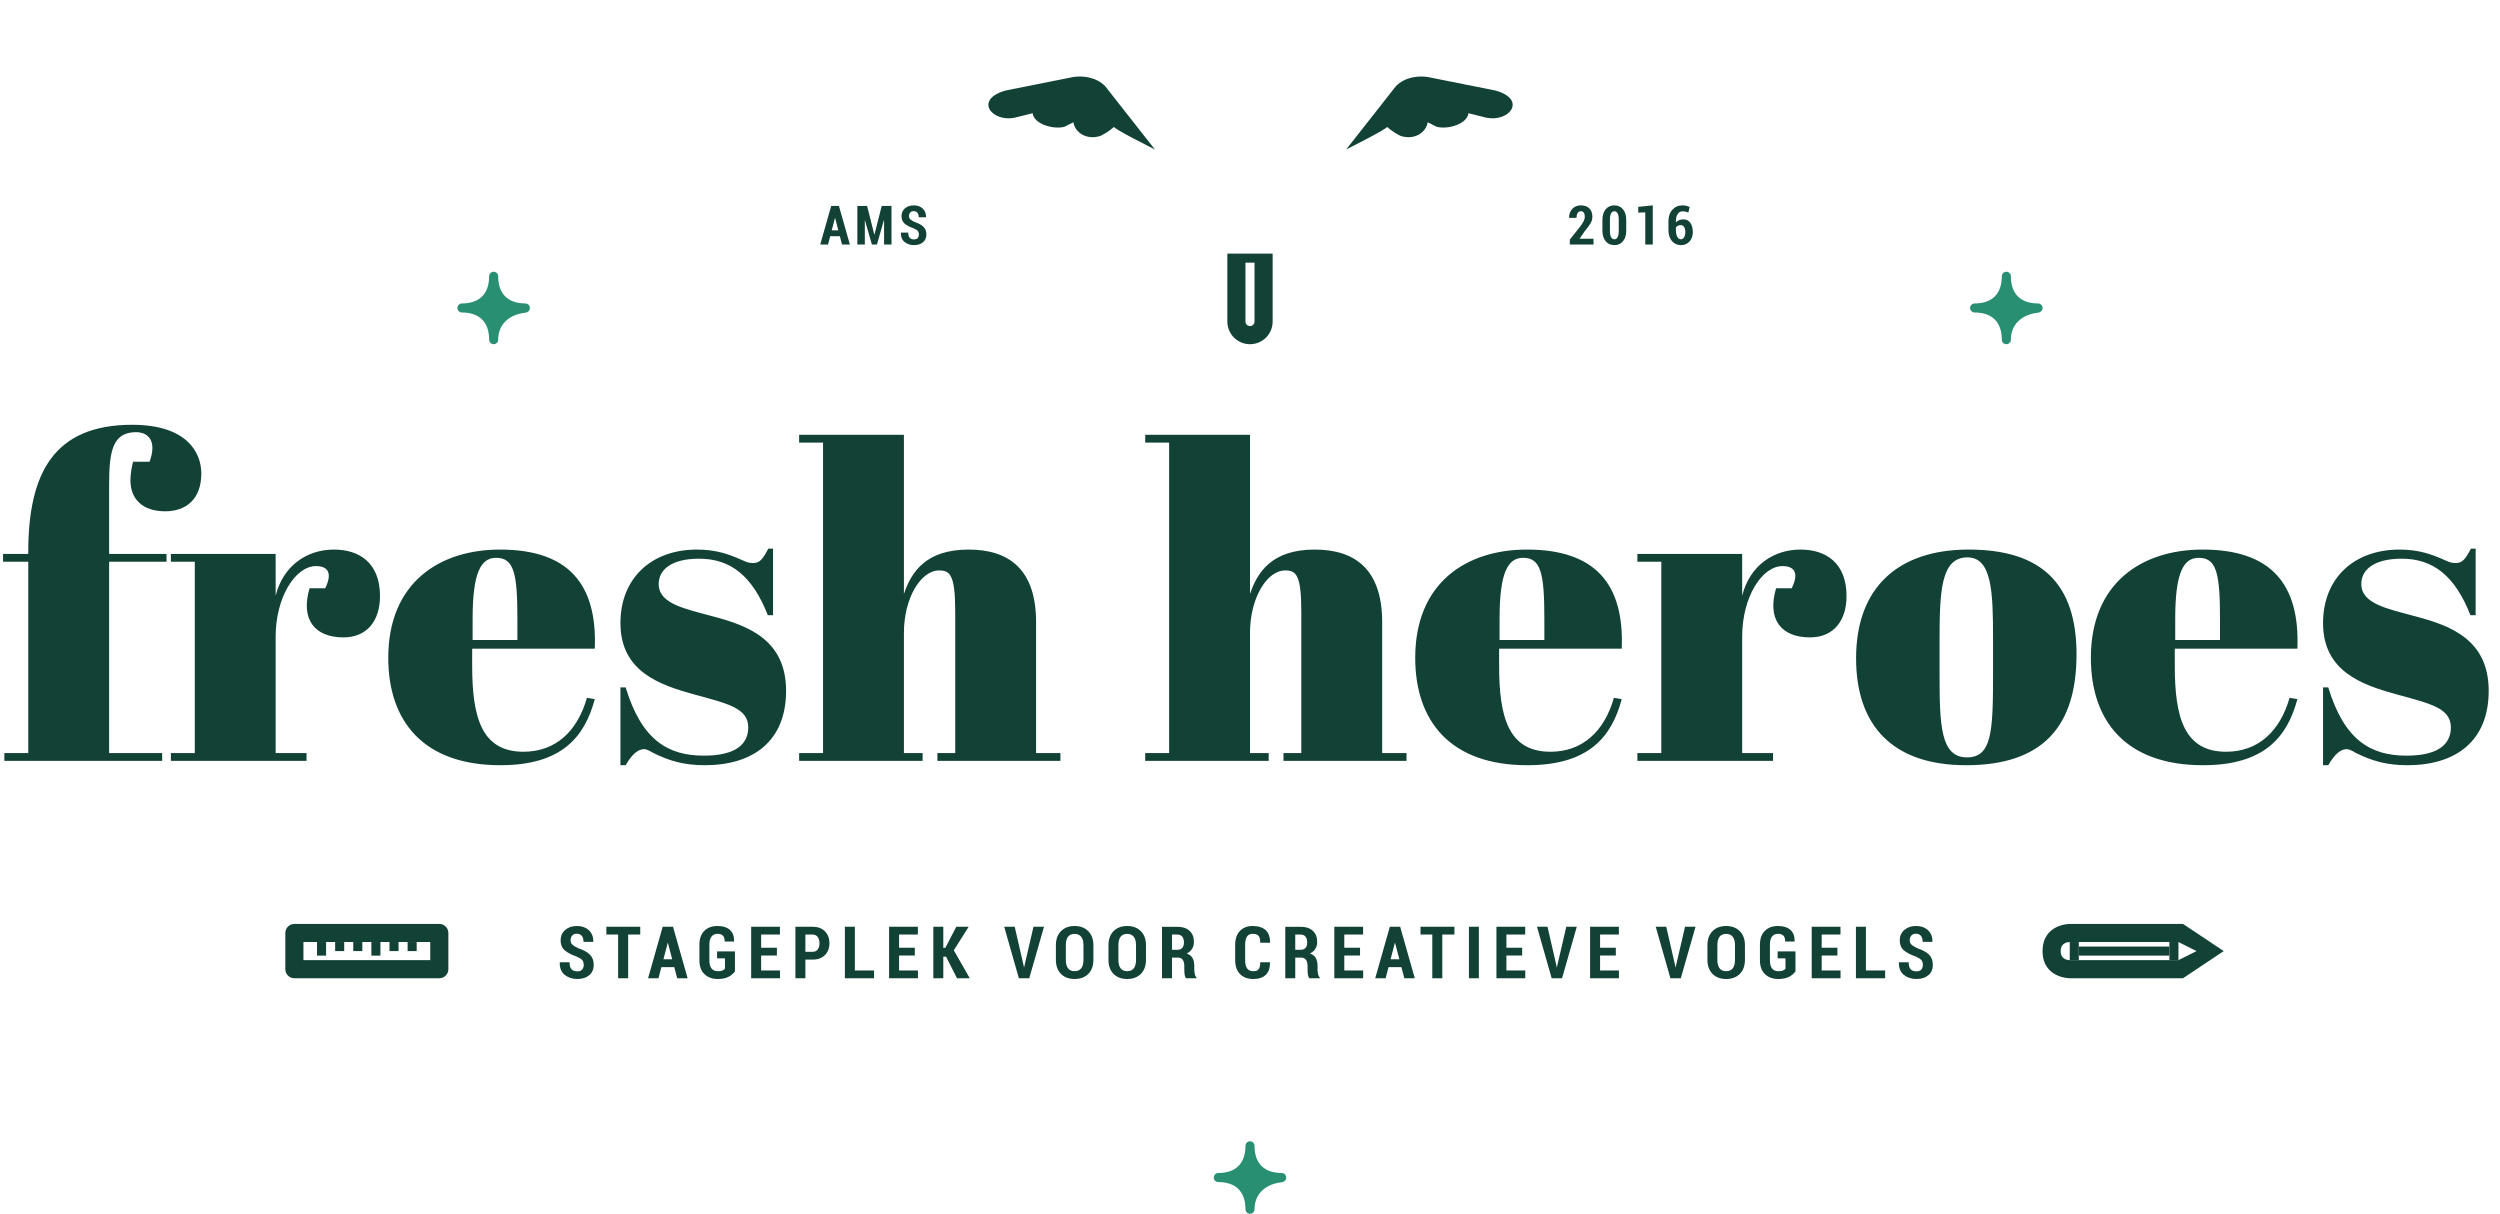 <svg xmlns="http://www.w3.org/2000/svg" width="552" height="268" viewBox="0 0 552 268" xmlns:xlink="http://www.w3.org/1999/xlink">
  <defs>
    <path id="a" d="M58,-4.41259384e-14 C66.284,-3.79547099e-14 73,6.713 73,15.007 L73,50.007 C73,53.317 70.311,56 67.001,56 L48.999,56 C45.686,56 43,53.318 43,50.007 L43,12.185 C43.815,12.391 44.669,12.5 45.55,12.5 C51.183,12.5 55.75,8.023 55.75,2.5 C55.75,1.637 55.638,0.799 55.429,-1.13686838e-13 L58,-4.41259384e-14 Z"/>
    <mask id="c" width="30" height="56" x="0" y="0" fill="white">
      <use xlink:href="#a"/>
    </mask>
    <path id="b" d="M71,29.993 L71,13.007 C71,9 68.275,4.786 65,3 C61.725,1.214 58,1 58,1 C58,1 56.994,5.178 56,7 C54.994,8.845 53.772,10.234 51,12 C48.228,13.766 45,14.007 45,14.007 L45,34.993 C45,37.207 46.791,39 49,39 C51.051,39 52.748,37.447 52.974,35.449 C52.983,35.454 53,32.002 53,32.002 C53,30.896 53.888,30 55,30 C56.105,30 57,30.898 57,32.002 L57,35.463 C57.251,37.447 58.944,39 61,39 C63.205,39 65,37.206 65,34.993 L65,34.229 L65,33.464 L65,22.002 C65,20.896 65.888,20 67,20 C68.105,20 69,20.898 69,22.002 L69,33.463 C70.194,32.77 71,31.476 71,29.993 Z"/>
    <mask id="d" width="26" height="38" x="0" y="0" fill="white">
      <use xlink:href="#b"/>
    </mask>
  </defs>
  <g fill="none" fill-rule="evenodd">
    <path fill="#288F73" d="M110 61C110 60.448 109.552 60 109 60 108.448 60 108 60.448 108 61 108 64.866 105.866 67 102 67 101.448 67 101 67.448 101 68 101 68.552 101.448 69 102 69 105.866 69 108 71.134 108 75 108 75.552 108.448 76 109 76 109.552 76 110 75.552 110 75 110 71.134 113.134 69 117 69L116 69C116.552 69 117 68.552 117 68 117 67.448 116.552 67 116 67 112.134 67 110 64.866 110 61zM444 61C444 60.448 443.552 60 443 60 442.448 60 442 60.448 442 61 442 64.866 439.866 67 436 67 435.448 67 435 67.448 435 68 435 68.552 435.448 69 436 69 439.866 69 442 71.134 442 75 442 75.552 442.448 76 443 76 443.552 76 444 75.552 444 75 444 71.134 447.134 69 451 69L450 69C450.552 69 451 68.552 451 68 451 67.448 450.552 67 450 67 446.134 67 444 64.866 444 61zM277 253C277 252.448 276.552 252 276 252 275.448 252 275 252.448 275 253 275 256.866 272.866 259 269 259 268.448 259 268 259.448 268 260 268 260.552 268.448 261 269 261 272.866 261 275 263.134 275 267 275 267.552 275.448 268 276 268 276.552 268 277 267.552 277 267 277 263.134 280.134 261 284 261L283 261C283.552 261 284 260.552 284 260 284 259.448 283.552 259 283 259 279.134 259 277 256.866 277 253z"/>
    <path fill="#124235" d="M30.048,95.424 C32.64,95.424 34.752,97.248 33.024,101.952 L29.376,101.952 C29.088,103.104 28.8,104.64 28.8,106.08 C28.8,110.016 31.296,112.896 36.48,112.896 C40.992,112.896 44.448,110.304 44.448,104.544 C44.448,99.84 41.184,93.792 29.184,93.792 C11.904,93.792 6.24,104.448 6.24,121.92 L6.24,122.304 L0.672,122.304 L0.672,124.032 L6.24,124.032 L6.24,166.272 L0.96,166.272 L0.96,168 L35.808,168 L35.808,166.272 L24.096,166.272 L24.096,124.032 L36.768,124.032 L36.768,122.304 L24.096,122.304 L24.096,106.944 C24.096,99.648 24.864,95.424 30.048,95.424 L30.048,95.424 Z M69.792,124.992 C71.808,124.992 73.728,125.952 71.808,129.888 L68.352,129.888 C66.336,136.704 69.408,140.736 75.84,140.736 C81.024,140.736 83.904,137.088 83.904,131.616 C83.904,124.32 79.392,121.344 73.728,121.344 C67.968,121.344 62.592,124.704 60.864,131.52 L60.864,122.304 L37.728,122.304 L37.728,124.032 L43.008,124.032 L43.008,166.272 L37.728,166.272 L37.728,168 L67.68,168 L67.68,166.272 L60.864,166.272 L60.864,140.544 C60.864,131.904 65.184,124.992 69.792,124.992 L69.792,124.992 Z M85.728,145.248 C85.728,159.168 93.408,168.96 110.496,168.96 C124.128,168.96 129.12,162.624 131.328,154.368 L129.6,154.08 C127.488,161.472 122.688,165.984 115.584,165.984 C106.272,165.984 104.256,158.304 104.256,146.976 L104.256,143.232 L131.328,143.232 C131.904,128.928 125.472,121.344 110.4,121.344 C97.056,121.344 85.728,128.64 85.728,145.248 L85.728,145.248 Z M104.352,141.312 L104.352,136.608 C104.352,126.432 106.176,123.168 109.536,123.168 C113.472,123.168 114.24,126.528 114.24,136.608 L114.24,141.312 L104.352,141.312 Z M136.992,168.96 L138.144,168.96 C139.68,166.272 141.024,165.408 142.272,165.408 C142.656,165.408 143.52,165.792 144.096,166.176 C147.744,168 151.008,168.96 155.616,168.96 C166.464,168.96 173.568,163.488 173.568,152.544 C173.568,141.216 165.12,138.144 157.536,136.128 C151.2,134.4 145.44,133.344 145.44,128.928 C145.44,125.952 148.032,123.36 154.368,123.36 C161.184,123.36 166.08,127.008 169.536,135.84 L170.688,135.84 L170.688,121.152 L169.632,121.152 C168.384,123.552 167.712,124.32 166.272,124.32 C165.12,124.32 164.736,124.032 163.584,123.552 C160.992,122.4 158.112,121.344 153.888,121.344 C143.712,121.344 136.992,127.776 136.992,137.568 C136.992,148.224 145.536,151.2 153.216,153.312 C160.512,155.328 165.216,156.288 165.216,160.608 C165.216,164.256 162.528,166.848 155.424,166.848 C147.552,166.848 141.696,163.488 138.144,151.776 L136.992,151.776 L136.992,168.96 Z M176.448,96 L176.448,97.728 L181.728,97.728 L181.728,166.272 L176.448,166.272 L176.448,168 L203.712,168 L203.712,166.272 L199.584,166.272 L199.584,139.776 C199.584,132 203.328,125.952 207.36,125.952 C209.76,125.952 210.912,126.912 210.912,135.072 L210.912,166.272 L206.976,166.272 L206.976,168 L234.144,168 L234.144,166.272 L228.768,166.272 L228.768,137.376 C228.768,125.76 222.816,121.344 213.888,121.344 C204.384,121.344 201.216,126.336 199.584,131.136 L199.584,96 L176.448,96 Z M252.864,96 L252.864,97.728 L258.144,97.728 L258.144,166.272 L252.864,166.272 L252.864,168 L280.128,168 L280.128,166.272 L276,166.272 L276,139.776 C276,132 279.744,125.952 283.776,125.952 C286.176,125.952 287.328,126.912 287.328,135.072 L287.328,166.272 L283.392,166.272 L283.392,168 L310.56,168 L310.56,166.272 L305.184,166.272 L305.184,137.376 C305.184,125.76 299.232,121.344 290.304,121.344 C280.8,121.344 277.632,126.336 276,131.136 L276,96 L252.864,96 Z M312.48,145.248 C312.48,159.168 320.16,168.96 337.248,168.96 C350.88,168.96 355.872,162.624 358.08,154.368 L356.352,154.08 C354.24,161.472 349.44,165.984 342.336,165.984 C333.024,165.984 331.008,158.304 331.008,146.976 L331.008,143.232 L358.08,143.232 C358.656,128.928 352.224,121.344 337.152,121.344 C323.808,121.344 312.48,128.64 312.48,145.248 L312.48,145.248 Z M331.104,141.312 L331.104,136.608 C331.104,126.432 332.928,123.168 336.288,123.168 C340.224,123.168 340.992,126.528 340.992,136.608 L340.992,141.312 L331.104,141.312 Z M393.6,124.992 C395.616,124.992 397.536,125.952 395.616,129.888 L392.16,129.888 C390.144,136.704 393.216,140.736 399.648,140.736 C404.832,140.736 407.712,137.088 407.712,131.616 C407.712,124.32 403.2,121.344 397.536,121.344 C391.776,121.344 386.4,124.704 384.672,131.52 L384.672,122.304 L361.536,122.304 L361.536,124.032 L366.816,124.032 L366.816,166.272 L361.536,166.272 L361.536,168 L391.488,168 L391.488,166.272 L384.672,166.272 L384.672,140.544 C384.672,131.904 388.992,124.992 393.6,124.992 L393.6,124.992 Z M440.064,149.088 C440.064,161.568 439.776,167.232 434.304,167.232 C428.448,167.232 428.256,160.032 428.256,148.896 L428.256,141.408 C428.256,130.56 428.544,123.072 434.4,123.072 C439.776,123.072 440.064,130.56 440.064,140.928 L440.064,149.088 Z M409.824,145.344 C409.824,160.32 417.984,168.96 434.112,168.96 C451.2,168.96 458.496,160.224 458.496,144.48 C458.496,128.928 450.816,121.344 434.688,121.344 C419.232,121.344 409.824,129.6 409.824,145.344 L409.824,145.344 Z M461.664,145.248 C461.664,159.168 469.344,168.96 486.432,168.96 C500.064,168.96 505.056,162.624 507.264,154.368 L505.536,154.08 C503.424,161.472 498.624,165.984 491.52,165.984 C482.208,165.984 480.192,158.304 480.192,146.976 L480.192,143.232 L507.264,143.232 C507.84,128.928 501.408,121.344 486.336,121.344 C472.992,121.344 461.664,128.64 461.664,145.248 L461.664,145.248 Z M480.288,141.312 L480.288,136.608 C480.288,126.432 482.112,123.168 485.472,123.168 C489.408,123.168 490.176,126.528 490.176,136.608 L490.176,141.312 L480.288,141.312 Z M512.928,168.96 L514.08,168.96 C515.616,166.272 516.96,165.408 518.208,165.408 C518.592,165.408 519.456,165.792 520.032,166.176 C523.68,168 526.944,168.96 531.552,168.96 C542.4,168.96 549.504,163.488 549.504,152.544 C549.504,141.216 541.056,138.144 533.472,136.128 C527.136,134.4 521.376,133.344 521.376,128.928 C521.376,125.952 523.968,123.36 530.304,123.36 C537.12,123.36 542.016,127.008 545.472,135.84 L546.624,135.84 L546.624,121.152 L545.568,121.152 C544.32,123.552 543.648,124.32 542.208,124.32 C541.056,124.32 540.672,124.032 539.52,123.552 C536.928,122.4 534.048,121.344 529.824,121.344 C519.648,121.344 512.928,127.776 512.928,137.568 C512.928,148.224 521.472,151.2 529.152,153.312 C536.448,155.328 541.152,156.288 541.152,160.608 C541.152,164.256 538.464,166.848 531.36,166.848 C523.488,166.848 517.632,163.488 514.08,151.776 L512.928,151.776 L512.928,168.96 Z"/>
    <g transform="translate(218)">
      <path fill="#124235" d="M18.236,17 L33.236,20 C40.236,22 36.236,27 31.236,26 L27.236,25 C26.955,27.365 22.76,28.646 20.236,28 L18.236,27 C17.854,29.329 15.236,31 12.236,30 C10.236,29 9.661,28.289 9.236,28 C9.661,28.289 0.236,33 0.236,33 L11.236,19 C13.236,17 16.16,16.681 18.236,17 Z" transform="matrix(-1 0 0 1 37.236 0)"/>
      <path fill="#124235" d="M97.236 17L112.236 20C119.236 22 115.236 27 110.236 26L106.236 25C105.955 27.365 101.76 28.646 99.236 28L97.236 27C96.854 29.329 94.236 31 91.236 30 89.236 29 88.661 28.289 88.236 28 88.661 28.289 79.236 33 79.236 33L90.236 19C92.236 17 95.16 16.681 97.236 17zM57 58L57 71.008C57 71.557 57.444 72 58 72 58.551 72 59 71.552 59 71.008L59 58 57 58zM63 56L63 71.008C63 73.765 60.756 76 58 76 55.239 76 53 73.769 53 71.008L53 56 63 56z"/>
      <use stroke="#124235" stroke-width="8" mask="url(#c)" xlink:href="#a"/>
      <use stroke="#124235" stroke-width="4" mask="url(#d)" xlink:href="#b"/>
    </g>
    <path fill="#124235" d="M128.891,213.047 C128.891,212.594 128.775,212.236 128.543,211.973 C128.311,211.71 127.896,211.453 127.297,211.203 C126.13,210.792 125.253,210.326 124.664,209.805 C124.076,209.284 123.781,208.555 123.781,207.617 C123.781,206.685 124.117,205.926 124.789,205.34 C125.461,204.754 126.318,204.461 127.359,204.461 C128.464,204.461 129.352,204.773 130.023,205.398 C130.695,206.023 131.021,206.862 131,207.914 L130.984,207.961 L128.844,207.961 C128.844,207.372 128.712,206.926 128.449,206.621 C128.186,206.316 127.81,206.164 127.32,206.164 C126.898,206.164 126.57,206.303 126.336,206.582 C126.102,206.861 125.984,207.208 125.984,207.625 C125.984,208.01 126.117,208.328 126.383,208.578 C126.648,208.828 127.104,209.102 127.75,209.398 C128.849,209.763 129.681,210.224 130.246,210.781 C130.811,211.339 131.094,212.089 131.094,213.031 C131.094,214.005 130.763,214.771 130.102,215.328 C129.44,215.885 128.563,216.164 127.469,216.164 C126.391,216.164 125.469,215.863 124.703,215.262 C123.937,214.66 123.568,213.745 123.594,212.516 L123.609,212.469 L125.758,212.469 C125.758,213.182 125.902,213.695 126.191,214.008 C126.48,214.32 126.906,214.477 127.469,214.477 C127.943,214.477 128.298,214.346 128.535,214.086 C128.772,213.826 128.891,213.479 128.891,213.047 Z M141.367,206.352 L138.695,206.352 L138.695,216 L136.484,216 L136.484,206.352 L133.883,206.352 L133.883,204.625 L141.367,204.625 L141.367,206.352 Z M148.875,213.539 L146.031,213.539 L145.391,216 L143.094,216 L146.32,204.625 L148.602,204.625 L151.828,216 L149.523,216 L148.875,213.539 Z M146.484,211.805 L148.422,211.805 L147.477,208.195 L147.43,208.195 L146.484,211.805 Z M162.273,214.5 C161.951,214.953 161.483,215.344 160.871,215.672 C160.259,216 159.469,216.164 158.5,216.164 C157.271,216.164 156.285,215.806 155.543,215.09 C154.801,214.374 154.43,213.357 154.43,212.039 L154.43,208.586 C154.43,207.273 154.79,206.258 155.512,205.539 C156.233,204.82 157.187,204.461 158.375,204.461 C159.615,204.461 160.549,204.754 161.18,205.34 C161.81,205.926 162.115,206.76 162.094,207.844 L162.078,207.891 L160.008,207.891 C160.008,207.297 159.878,206.865 159.617,206.594 C159.357,206.323 158.964,206.188 158.438,206.188 C157.87,206.188 157.427,206.385 157.109,206.781 C156.792,207.177 156.633,207.773 156.633,208.57 L156.633,212.039 C156.633,212.852 156.794,213.456 157.117,213.852 C157.44,214.247 157.901,214.445 158.5,214.445 C158.927,214.445 159.263,214.395 159.508,214.293 C159.753,214.191 159.94,214.057 160.07,213.891 L160.07,211.594 L158.336,211.594 L158.336,210.07 L162.273,210.07 L162.273,214.5 Z M171.539,210.977 L168.062,210.977 L168.062,214.281 L172.227,214.281 L172.227,216 L165.859,216 L165.859,204.625 L172.211,204.625 L172.211,206.352 L168.062,206.352 L168.062,209.258 L171.539,209.258 L171.539,210.977 Z M177.828,211.883 L177.828,216 L175.625,216 L175.625,204.625 L179.43,204.625 C180.57,204.625 181.474,204.96 182.141,205.629 C182.807,206.298 183.141,207.174 183.141,208.258 C183.141,209.346 182.807,210.223 182.141,210.887 C181.474,211.551 180.57,211.883 179.43,211.883 L177.828,211.883 Z M177.828,210.156 L179.43,210.156 C179.924,210.156 180.301,209.979 180.559,209.625 C180.816,209.271 180.945,208.82 180.945,208.273 C180.945,207.716 180.816,207.257 180.559,206.895 C180.301,206.533 179.924,206.352 179.43,206.352 L177.828,206.352 L177.828,210.156 Z M188.75,214.281 L192.992,214.281 L192.992,216 L186.547,216 L186.547,204.625 L188.75,204.625 L188.75,214.281 Z M201.992,210.977 L198.516,210.977 L198.516,214.281 L202.68,214.281 L202.68,216 L196.312,216 L196.312,204.625 L202.664,204.625 L202.664,206.352 L198.516,206.352 L198.516,209.258 L201.992,209.258 L201.992,210.977 Z M208.883,211.227 L208.281,211.227 L208.281,216 L206.078,216 L206.078,204.625 L208.281,204.625 L208.281,209.281 L208.734,209.281 L211.148,204.625 L213.883,204.625 L210.602,209.82 L214.125,216 L211.312,216 L208.883,211.227 Z M225.992,213.094 L226.086,213.57 L226.133,213.57 L226.227,213.117 L228.195,204.625 L230.516,204.625 L227.258,216 L224.969,216 L221.727,204.625 L224.047,204.625 L225.992,213.094 Z M241.422,211.906 C241.422,213.245 241.044,214.289 240.289,215.039 C239.534,215.789 238.529,216.164 237.273,216.164 C236.018,216.164 235.016,215.789 234.266,215.039 C233.516,214.289 233.141,213.245 233.141,211.906 L233.141,208.734 C233.141,207.401 233.514,206.355 234.262,205.598 C235.009,204.84 236.01,204.461 237.266,204.461 C238.521,204.461 239.527,204.84 240.285,205.598 C241.043,206.355 241.422,207.401 241.422,208.734 L241.422,211.906 Z M239.227,208.711 C239.227,207.883 239.059,207.258 238.723,206.836 C238.387,206.414 237.901,206.203 237.266,206.203 C236.625,206.203 236.143,206.413 235.82,206.832 C235.497,207.251 235.336,207.878 235.336,208.711 L235.336,211.906 C235.336,212.75 235.499,213.383 235.824,213.805 C236.15,214.227 236.633,214.438 237.273,214.438 C237.914,214.438 238.4,214.227 238.73,213.805 C239.061,213.383 239.227,212.75 239.227,211.906 L239.227,208.711 Z M253.031,211.906 C253.031,213.245 252.654,214.289 251.898,215.039 C251.143,215.789 250.138,216.164 248.883,216.164 C247.628,216.164 246.625,215.789 245.875,215.039 C245.125,214.289 244.75,213.245 244.75,211.906 L244.75,208.734 C244.75,207.401 245.124,206.355 245.871,205.598 C246.618,204.84 247.62,204.461 248.875,204.461 C250.13,204.461 251.137,204.84 251.895,205.598 C252.652,206.355 253.031,207.401 253.031,208.734 L253.031,211.906 Z M250.836,208.711 C250.836,207.883 250.668,207.258 250.332,206.836 C249.996,206.414 249.51,206.203 248.875,206.203 C248.234,206.203 247.753,206.413 247.43,206.832 C247.107,207.251 246.945,207.878 246.945,208.711 L246.945,211.906 C246.945,212.75 247.108,213.383 247.434,213.805 C247.759,214.227 248.242,214.438 248.883,214.438 C249.523,214.438 250.009,214.227 250.34,213.805 C250.671,213.383 250.836,212.75 250.836,211.906 L250.836,208.711 Z M258.773,211.438 L258.773,216 L256.57,216 L256.57,204.633 L259.977,204.633 C261.107,204.633 261.996,204.927 262.645,205.516 C263.293,206.104 263.617,206.924 263.617,207.977 C263.617,208.565 263.48,209.076 263.207,209.508 C262.934,209.94 262.539,210.284 262.023,210.539 C262.617,210.737 263.044,211.065 263.305,211.523 C263.565,211.982 263.695,212.555 263.695,213.242 L263.695,214.07 C263.695,214.388 263.732,214.721 263.805,215.07 C263.878,215.419 264.008,215.674 264.195,215.836 L264.195,216 L261.914,216 C261.732,215.833 261.616,215.561 261.566,215.184 C261.517,214.806 261.492,214.43 261.492,214.055 L261.492,213.258 C261.492,212.68 261.372,212.232 261.133,211.914 C260.893,211.596 260.549,211.438 260.102,211.438 L258.773,211.438 Z M258.773,209.719 L259.961,209.719 C260.435,209.719 260.796,209.577 261.043,209.293 C261.29,209.009 261.414,208.607 261.414,208.086 C261.414,207.555 261.292,207.133 261.047,206.82 C260.802,206.508 260.445,206.352 259.977,206.352 L258.773,206.352 L258.773,209.719 Z M280.391,212.469 L280.406,212.516 C280.427,213.734 280.116,214.647 279.473,215.254 C278.829,215.861 277.911,216.164 276.719,216.164 C275.495,216.164 274.523,215.803 273.805,215.082 C273.086,214.361 272.727,213.336 272.727,212.008 L272.727,208.633 C272.727,207.31 273.074,206.284 273.77,205.555 C274.465,204.826 275.404,204.461 276.586,204.461 C277.831,204.461 278.786,204.763 279.453,205.367 C280.12,205.971 280.443,206.885 280.422,208.109 L280.406,208.156 L278.266,208.156 C278.266,207.427 278.137,206.917 277.879,206.625 C277.621,206.333 277.19,206.188 276.586,206.188 C276.034,206.188 275.62,206.387 275.344,206.785 C275.068,207.184 274.93,207.794 274.93,208.617 L274.93,212.008 C274.93,212.836 275.078,213.449 275.375,213.848 C275.672,214.246 276.12,214.445 276.719,214.445 C277.266,214.445 277.659,214.301 277.898,214.012 C278.138,213.723 278.258,213.208 278.258,212.469 L280.391,212.469 Z M285.992,211.438 L285.992,216 L283.789,216 L283.789,204.633 L287.195,204.633 C288.326,204.633 289.215,204.927 289.863,205.516 C290.512,206.104 290.836,206.924 290.836,207.977 C290.836,208.565 290.699,209.076 290.426,209.508 C290.152,209.94 289.758,210.284 289.242,210.539 C289.836,210.737 290.263,211.065 290.523,211.523 C290.784,211.982 290.914,212.555 290.914,213.242 L290.914,214.07 C290.914,214.388 290.951,214.721 291.023,215.07 C291.096,215.419 291.227,215.674 291.414,215.836 L291.414,216 L289.133,216 C288.951,215.833 288.835,215.561 288.785,215.184 C288.736,214.806 288.711,214.43 288.711,214.055 L288.711,213.258 C288.711,212.68 288.591,212.232 288.352,211.914 C288.112,211.596 287.768,211.438 287.32,211.438 L285.992,211.438 Z M285.992,209.719 L287.18,209.719 C287.654,209.719 288.014,209.577 288.262,209.293 C288.509,209.009 288.633,208.607 288.633,208.086 C288.633,207.555 288.51,207.133 288.266,206.82 C288.021,206.508 287.664,206.352 287.195,206.352 L285.992,206.352 L285.992,209.719 Z M300.297,210.977 L296.82,210.977 L296.82,214.281 L300.984,214.281 L300.984,216 L294.617,216 L294.617,204.625 L300.969,204.625 L300.969,206.352 L296.82,206.352 L296.82,209.258 L300.297,209.258 L300.297,210.977 Z M309.43,213.539 L306.586,213.539 L305.945,216 L303.648,216 L306.875,204.625 L309.156,204.625 L312.383,216 L310.078,216 L309.43,213.539 Z M307.039,211.805 L308.977,211.805 L308.031,208.195 L307.984,208.195 L307.039,211.805 Z M321.133,206.352 L318.461,206.352 L318.461,216 L316.25,216 L316.25,206.352 L313.648,206.352 L313.648,204.625 L321.133,204.625 L321.133,206.352 Z M326.531,216 L324.336,216 L324.336,204.625 L326.531,204.625 L326.531,216 Z M336.094,210.977 L332.617,210.977 L332.617,214.281 L336.781,214.281 L336.781,216 L330.414,216 L330.414,204.625 L336.766,204.625 L336.766,206.352 L332.617,206.352 L332.617,209.258 L336.094,209.258 L336.094,210.977 Z M343.633,213.094 L343.727,213.57 L343.773,213.57 L343.867,213.117 L345.836,204.625 L348.156,204.625 L344.898,216 L342.609,216 L339.367,204.625 L341.688,204.625 L343.633,213.094 Z M356.773,210.977 L353.297,210.977 L353.297,214.281 L357.461,214.281 L357.461,216 L351.094,216 L351.094,204.625 L357.445,204.625 L357.445,206.352 L353.297,206.352 L353.297,209.258 L356.773,209.258 L356.773,210.977 Z M369.852,213.094 L369.945,213.57 L369.992,213.57 L370.086,213.117 L372.055,204.625 L374.375,204.625 L371.117,216 L368.828,216 L365.586,204.625 L367.906,204.625 L369.852,213.094 Z M385.281,211.906 C385.281,213.245 384.904,214.289 384.148,215.039 C383.393,215.789 382.388,216.164 381.133,216.164 C379.878,216.164 378.875,215.789 378.125,215.039 C377.375,214.289 377,213.245 377,211.906 L377,208.734 C377,207.401 377.374,206.355 378.121,205.598 C378.868,204.84 379.87,204.461 381.125,204.461 C382.38,204.461 383.387,204.84 384.145,205.598 C384.902,206.355 385.281,207.401 385.281,208.734 L385.281,211.906 Z M383.086,208.711 C383.086,207.883 382.918,207.258 382.582,206.836 C382.246,206.414 381.76,206.203 381.125,206.203 C380.484,206.203 380.003,206.413 379.68,206.832 C379.357,207.251 379.195,207.878 379.195,208.711 L379.195,211.906 C379.195,212.75 379.358,213.383 379.684,213.805 C380.009,214.227 380.492,214.438 381.133,214.438 C381.773,214.438 382.259,214.227 382.59,213.805 C382.921,213.383 383.086,212.75 383.086,211.906 L383.086,208.711 Z M396.438,214.5 C396.115,214.953 395.647,215.344 395.035,215.672 C394.423,216 393.633,216.164 392.664,216.164 C391.435,216.164 390.449,215.806 389.707,215.09 C388.965,214.374 388.594,213.357 388.594,212.039 L388.594,208.586 C388.594,207.273 388.954,206.258 389.676,205.539 C390.397,204.82 391.352,204.461 392.539,204.461 C393.779,204.461 394.714,204.754 395.344,205.34 C395.974,205.926 396.279,206.76 396.258,207.844 L396.242,207.891 L394.172,207.891 C394.172,207.297 394.042,206.865 393.781,206.594 C393.521,206.323 393.128,206.188 392.602,206.188 C392.034,206.188 391.591,206.385 391.273,206.781 C390.956,207.177 390.797,207.773 390.797,208.57 L390.797,212.039 C390.797,212.852 390.958,213.456 391.281,213.852 C391.604,214.247 392.065,214.445 392.664,214.445 C393.091,214.445 393.427,214.395 393.672,214.293 C393.917,214.191 394.104,214.057 394.234,213.891 L394.234,211.594 L392.5,211.594 L392.5,210.07 L396.438,210.07 L396.438,214.5 Z M405.703,210.977 L402.227,210.977 L402.227,214.281 L406.391,214.281 L406.391,216 L400.023,216 L400.023,204.625 L406.375,204.625 L406.375,206.352 L402.227,206.352 L402.227,209.258 L405.703,209.258 L405.703,210.977 Z M411.992,214.281 L416.234,214.281 L416.234,216 L409.789,216 L409.789,204.625 L411.992,204.625 L411.992,214.281 Z M424.57,213.047 C424.57,212.594 424.454,212.236 424.223,211.973 C423.991,211.71 423.576,211.453 422.977,211.203 C421.81,210.792 420.932,210.326 420.344,209.805 C419.755,209.284 419.461,208.555 419.461,207.617 C419.461,206.685 419.797,205.926 420.469,205.34 C421.141,204.754 421.997,204.461 423.039,204.461 C424.143,204.461 425.031,204.773 425.703,205.398 C426.375,206.023 426.701,206.862 426.68,207.914 L426.664,207.961 L424.523,207.961 C424.523,207.372 424.392,206.926 424.129,206.621 C423.866,206.316 423.49,206.164 423,206.164 C422.578,206.164 422.25,206.303 422.016,206.582 C421.781,206.861 421.664,207.208 421.664,207.625 C421.664,208.01 421.797,208.328 422.062,208.578 C422.328,208.828 422.784,209.102 423.43,209.398 C424.529,209.763 425.361,210.224 425.926,210.781 C426.491,211.339 426.773,212.089 426.773,213.031 C426.773,214.005 426.443,214.771 425.781,215.328 C425.12,215.885 424.242,216.164 423.148,216.164 C422.07,216.164 421.148,215.863 420.383,215.262 C419.617,214.66 419.247,213.745 419.273,212.516 L419.289,212.469 L421.438,212.469 C421.438,213.182 421.582,213.695 421.871,214.008 C422.16,214.32 422.586,214.477 423.148,214.477 C423.622,214.477 423.978,214.346 424.215,214.086 C424.452,213.826 424.57,213.479 424.57,213.047 Z"/>
    <g fill="#124235" transform="matrix(-1 0 0 1 491 204)">
      <path d="M10,8 L34,8 C34.185,8 36,8 36,6 C36,3.999 34.185,4 34,4 L10,4 L6,6 L10,8 Z M0,6 L9,0 L34,0 C34,0 40,0 40,6 C40,12 34,12 34,12 L9,12 L0,6 Z"/>
      <polygon points="10 8 12 8 12 4 10 4"/>
      <polygon points="32 8 34 8 34 4 32 4"/>
      <polygon points="12 5 12 7 32 7 32 5"/>
    </g>
    <g fill="#124235" transform="matrix(-1 0 0 1 99 204)">
      <path d="M32,8 L32,4 L4,4 L4,8 L32,8 Z M0,9.991 L0,2.009 C0,0.899 0.89,0 2,0 L34,0 C35.105,0 36,0.902 36,2.009 L36,9.991 C36,11.101 35.11,12 34,12 L2,12 C0.895,12 0,11.098 0,9.991 Z"/>
      <polygon points="27 7 29 7 29 4 27 4"/>
      <polygon points="23 6 25 6 25 4 23 4"/>
      <polygon points="15 7 17 7 17 4 15 4"/>
      <polygon points="19 6 21 6 21 4 19 4"/>
      <polygon points="11 6 13 6 13 4 11 4"/>
      <polygon points="7 6 9 6 9 4 7 4"/>
    </g>
    <path fill="#124235" d="M185.441 52.154L183.309 52.154 182.828 54 181.105 54 183.525 45.469 185.236 45.469 187.656 54 185.928 54 185.441 52.154zM183.648 50.854L185.102 50.854 184.393 48.146 184.357 48.146 183.648 50.854zM193.045 51.797L193.08 51.797 194.68 45.469 196.842 45.469 196.842 54 195.201 54 195.201 48.627 195.166 48.621 193.625 54 192.518 54 190.988 48.662 190.953 48.668 190.953 54 189.307 54 189.307 45.469 191.457 45.469 193.045 51.797zM202.887 51.785C202.887 51.445 202.8 51.177 202.626 50.979 202.452 50.782 202.141 50.59 201.691 50.402 200.816 50.094 200.158 49.744 199.717 49.354 199.275 48.963 199.055 48.416 199.055 47.713 199.055 47.014 199.307 46.444 199.811 46.005 200.314 45.565 200.957 45.346 201.738 45.346 202.566 45.346 203.232 45.58 203.736 46.049 204.24 46.518 204.484 47.146 204.469 47.936L204.457 47.971 202.852 47.971C202.852 47.529 202.753 47.194 202.556 46.966 202.358 46.737 202.076 46.623 201.709 46.623 201.393 46.623 201.146 46.728 200.971 46.937 200.795 47.146 200.707 47.406 200.707 47.719 200.707 48.008 200.807 48.246 201.006 48.434 201.205 48.621 201.547 48.826 202.031 49.049 202.855 49.322 203.479 49.668 203.903 50.086 204.327 50.504 204.539 51.066 204.539 51.773 204.539 52.504 204.291 53.078 203.795 53.496 203.299 53.914 202.641 54.123 201.82 54.123 201.012 54.123 200.32 53.897 199.746 53.446 199.172 52.995 198.895 52.309 198.914 51.387L198.926 51.352 200.537 51.352C200.537 51.887 200.646 52.271 200.862 52.506 201.079 52.74 201.398 52.857 201.82 52.857 202.176 52.857 202.442 52.76 202.62 52.564 202.798 52.369 202.887 52.109 202.887 51.785L202.887 51.785zM351.848 54L346.621 54 346.621 52.898 348.982 49.916C349.318 49.463 349.56 49.072 349.706 48.744 349.853 48.416 349.926 48.117 349.926 47.848 349.926 47.477 349.854 47.183 349.712 46.966 349.569 46.749 349.35 46.641 349.053 46.641 348.744 46.641 348.507 46.778 348.341 47.054 348.175 47.329 348.092 47.682 348.092 48.111L346.469 48.111 346.451 48.076C346.436 47.314 346.666 46.669 347.143 46.14 347.619 45.61 348.256 45.346 349.053 45.346 349.861 45.346 350.487 45.569 350.931 46.017 351.374 46.464 351.596 47.072 351.596 47.842 351.596 48.361 351.468 48.84 351.212 49.277 350.956 49.715 350.527 50.299 349.926 51.029L348.766 52.711 351.848 52.711 351.848 54zM359.076 50.906C359.076 51.91 358.836 52.697 358.355 53.268 357.875 53.838 357.242 54.123 356.457 54.123 355.66 54.123 355.021 53.838 354.538 53.268 354.056 52.697 353.814 51.91 353.814 50.906L353.814 48.568C353.814 47.572 354.055 46.786 354.535 46.21 355.016 45.634 355.652 45.346 356.445 45.346 357.234 45.346 357.87 45.634 358.353 46.21 358.835 46.786 359.076 47.572 359.076 48.568L359.076 50.906zM357.418 48.422C357.418 47.859 357.331 47.422 357.157 47.109 356.983 46.797 356.746 46.641 356.445 46.641 356.137 46.641 355.897 46.797 355.728 47.109 355.558 47.422 355.473 47.859 355.473 48.422L355.473 51.041C355.473 51.615 355.559 52.058 355.73 52.368 355.902 52.679 356.145 52.834 356.457 52.834 356.758 52.834 356.993 52.679 357.163 52.368 357.333 52.058 357.418 51.615 357.418 51.041L357.418 48.422zM364.934 54L363.275 54 363.275 46.904 361.717 46.945 361.717 45.674 364.934 45.346 364.934 54zM371.494 45.346C371.795 45.346 372.069 45.376 372.317 45.437 372.565 45.497 372.818 45.588 373.076 45.709L372.789 46.934C372.562 46.844 372.354 46.776 372.165 46.731 371.976 46.687 371.756 46.664 371.506 46.664 371.068 46.664 370.715 46.854 370.445 47.235 370.176 47.616 370.041 48.154 370.041 48.85L370.041 49.107C370.24 48.893 370.479 48.727 370.759 48.609 371.038 48.492 371.352 48.434 371.699 48.434 372.355 48.434 372.865 48.693 373.229 49.213 373.592 49.732 373.773 50.414 373.773 51.258 373.773 52.102 373.53 52.79 373.044 53.323 372.558 53.856 371.926 54.123 371.148 54.123 370.332 54.123 369.668 53.82 369.156 53.215 368.645 52.609 368.389 51.781 368.389 50.73L368.389 48.885C368.389 47.807 368.68 46.947 369.262 46.307 369.844 45.666 370.588 45.346 371.494 45.346L371.494 45.346zM371.137 49.705C370.879 49.705 370.658 49.751 370.475 49.843 370.291 49.935 370.146 50.062 370.041 50.227L370.041 50.754C370.041 51.414 370.142 51.926 370.343 52.289 370.544 52.652 370.812 52.834 371.148 52.834 371.441 52.834 371.676 52.684 371.852 52.383 372.027 52.082 372.115 51.707 372.115 51.258 372.115 50.773 372.026 50.394 371.849 50.118 371.671 49.843 371.434 49.705 371.137 49.705L371.137 49.705z"/>
  </g>
</svg>
